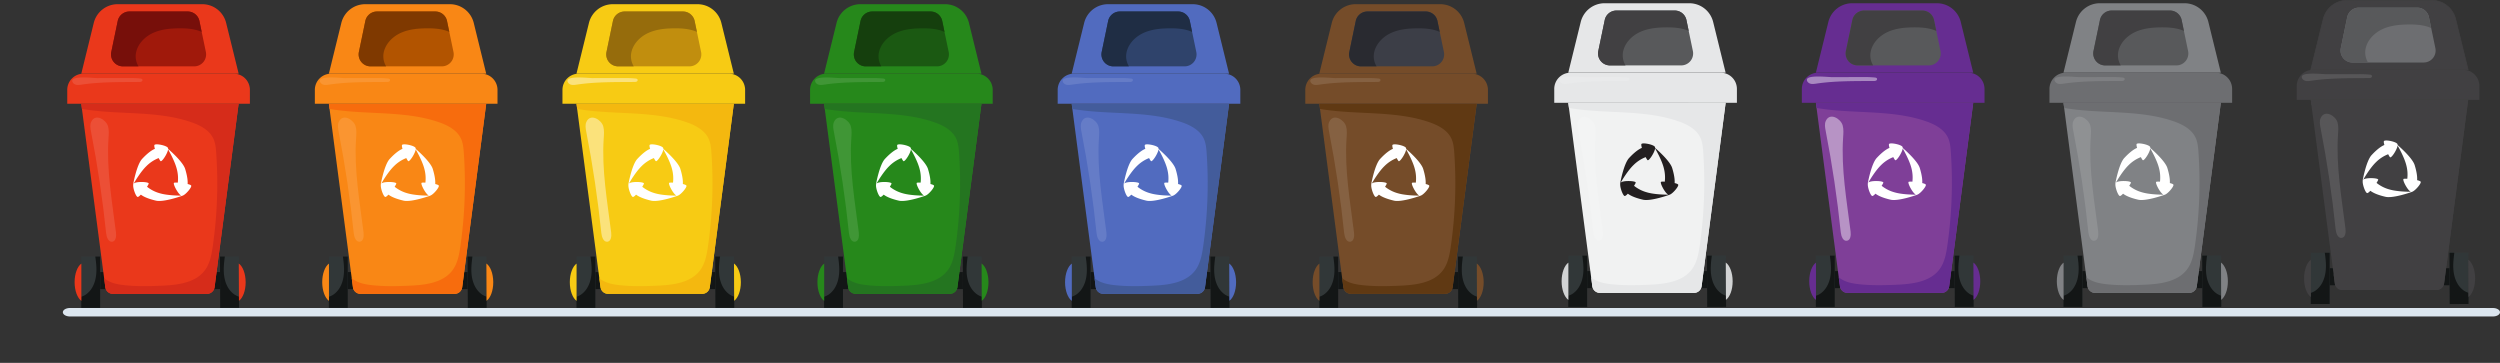 <svg id="Layer_2" data-name="Layer 2" xmlns="http://www.w3.org/2000/svg" viewBox="0 0 3696.98 536.6"><rect x="0" y="0" width="3696.98" height="536.6" fill="#333333" stroke="none"/><defs><style>.cls-1,.cls-21,.cls-8{fill:#fff;}.cls-2{fill:#dce6ef;}.cls-3{fill:#131616;}.cls-4{fill:#26881b;}.cls-5{fill:#1b5912;}.cls-6{fill:#313738;}.cls-7{fill:#247520;}.cls-8{opacity:0.12;}.cls-9{fill:#153f0d;}.cls-10{fill:#ea381b;}.cls-11{fill:#a0190b;}.cls-12{fill:#d62c1a;}.cls-13{fill:#770f0a;}.cls-14{fill:#f98715;}.cls-15{fill:#b25400;}.cls-16{fill:#f76c0d;}.cls-17{fill:#7f3900;}.cls-18{fill:#f7cb14;}.cls-19{fill:#c18e0e;}.cls-20{fill:#f4b80f;}.cls-21{opacity:0.44;}.cls-22{fill:#966c0c;}.cls-23{fill:#516bbf;}.cls-24{fill:#2f436b;}.cls-25{fill:#435c9b;}.cls-26{fill:#1f2d44;}.cls-27{fill:#754c29;}.cls-28{fill:#3c3e47;}.cls-29{fill:#603913;}.cls-30{fill:#292a30;}.cls-31{fill:#808285;}.cls-32{fill:#6d6e71;}.cls-33{fill:#58595b;}.cls-34,.cls-41{fill:#414042;}.cls-35{fill:#e6e7e8;}.cls-36{fill:#f1f2f2;}.cls-37{fill:#d1d3d4;}.cls-38{fill:#231f20;}.cls-39{fill:#662d91;}.cls-40{fill:#7f3f98;}.cls-41{stroke:#414042;stroke-miterlimit:10;}</style></defs><line class="cls-1" x1="2310.7" y1="536.6" y2="536.6"/><path class="cls-2" d="M3686.33,1931.42H103.57c-5.88,0-10.65-2.81-10.65-6.29h0c0-3.47,4.77-6.29,10.65-6.29H3686.33c5.88,0,10.65,2.82,10.65,6.29h0C3697,1928.61,3692.21,1931.42,3686.33,1931.42Z" transform="translate(0 -1463.4)"/><rect class="cls-3" x="1229.12" y="402.31" width="210.36" height="25.24"/><path class="cls-4" d="M1432.9,1497.3a36.38,36.38,0,0,0-35.33-27.7H1272.43a36.39,36.39,0,0,0-35.34,27.7l-18.44,75h232.7Z" transform="translate(0 -1463.4)"/><path class="cls-4" d="M1221.92,108.94H1444a24,24,0,0,1,24,24v20.47a0,0,0,0,1,0,0H1197.92a0,0,0,0,1,0,0V132.94A24,24,0,0,1,1221.92,108.94Z"/><path class="cls-4" d="M1335.75,1616.82h-117.1L1254.19,1888a11.42,11.42,0,0,0,11.33,9.94h139a11.41,11.41,0,0,0,11.32-9.94l35.55-271.22Z" transform="translate(0 -1463.4)"/><path class="cls-5" d="M1402.92,1540.26l-9.53-45.78a17.67,17.67,0,0,0-17.3-14.08h-86.23a17.68,17.68,0,0,0-17.31,14.08l-9.52,45.78a17.68,17.68,0,0,0,17.3,21.28h105.28A17.68,17.68,0,0,0,1402.92,1540.26Z" transform="translate(0 -1463.4)"/><rect class="cls-6" x="1218.65" y="379.4" width="27.94" height="75.93"/><path class="cls-3" d="M1246.58,1842.8h-7.2c1.07,7.64,2,15.32,1.61,23-.41,9-2.62,18-7.78,25.39a32,32,0,0,1-8.44,8.24,30.44,30.44,0,0,1-6.12,2.82v16.47h27.93Z" transform="translate(0 -1463.4)"/><path class="cls-4" d="M1218.8,1853.18c-5.86,4.19-10,15-10,27.58s4.18,23.4,10,27.59Z" transform="translate(0 -1463.4)"/><rect class="cls-6" x="1423.92" y="1842.74" width="27.94" height="75.93" transform="translate(2883.7 2291.93) rotate(179.76)"/><path class="cls-3" d="M1423.76,1842.8l7.2,0c-1,7.64-1.9,15.32-1.51,23,.44,9,2.7,18,7.89,25.35a31.77,31.77,0,0,0,8.47,8.2,30,30,0,0,0,6.14,2.8l.07,16.47-27.94.12Z" transform="translate(0 -1463.4)"/><path class="cls-4" d="M1451.58,1853.07c5.89,4.16,10.11,14.91,10.16,27.54s-4.08,23.41-9.93,27.62Z" transform="translate(0 -1463.4)"/><path class="cls-7" d="M1335.75,1616.82h-117.1l1,7.65c53.57,9.25,110.08,1.91,161.51,19.58,13.26,4.56,26.93,11.67,32.85,24.37,3,6.52,3.7,13.86,4.2,21a651.14,651.14,0,0,1-5.11,138.33c-1.79,12.37-4.15,25.2-11.59,35.25-13.81,18.63-40,21.82-63.19,22.85-18.52.82-37.12,1.27-55.56-.71-9.09-1-18.37-2.62-26.17-7.39a34.56,34.56,0,0,1-4.13-3l1.73,13.23a11.42,11.42,0,0,0,11.33,9.94h139a11.41,11.41,0,0,0,11.32-9.94l35.55-271.22Z" transform="translate(0 -1463.4)"/><path class="cls-8" d="M1233.34,1643.56c-2.11,4.55-1.17,9.86-.2,14.77q14.53,74.45,22.31,150c.6,5.81,3.43,13.49,9.18,12.51,5.33-.91,6-8.22,5.36-13.58-5.78-46.16-14.12-92.45-11.08-138.87.4-6.12,1-12.39-.7-18.29C1255.47,1640.53,1239.41,1630.44,1233.34,1643.56Z" transform="translate(0 -1463.4)"/><path class="cls-8" d="M1205.35,1583c.16,2.8,2.71,5,5.43,5.69s5.57.24,8.35-.17c28.13-4.16,56.72-3.7,85.17-3.92a7.24,7.24,0,0,0,3.43-.59,2.48,2.48,0,0,0,1.3-2.94c-.48-1.13-1.9-1.44-3.12-1.58a149.52,149.52,0,0,0-17.2-.65l-46.72.06C1236.51,1578.87,1204.9,1575.12,1205.35,1583Z" transform="translate(0 -1463.4)"/><path class="cls-9" d="M1393.39,1494.48a17.67,17.67,0,0,0-17.3-14.08h-86.23a17.68,17.68,0,0,0-17.31,14.08l-9.52,45.78a17.68,17.68,0,0,0,17.3,21.28h23a29,29,0,0,1-4-17.9c1.65-14,12.57-25.58,25.36-31.47s27.24-6.93,41.32-6.89c10.3,0,21.57,1.14,30.75,5.33Z" transform="translate(0 -1463.4)"/><path class="cls-1" d="M1381.21,1737.86c-.4-.85-2.47-1.66-5.27-2.34.31-4.5-.35-11.5-3.63-22.22-3.06-10-20.76-25.83-25.2-29.68a3.37,3.37,0,0,0-.21-1.38c-1.53-3.69-18.27-7-20-4.51-.54.77-.2,3,.62,5.77-4.1,1.67-10.28,5.68-18.89,14.91-8.19,8.78-13.34,38-13.34,38s.17-.32.49-.88c-1.75,4,3.48,18.88,6.32,19.12.94.08,2.68-1.33,4.69-3.42,3.5,2.71,10.06,6,22.35,8.9,11.71,2.7,39.57-7.44,39.57-7.44h-.06C1373.37,1751,1382.35,1740.28,1381.21,1737.86Zm-46.44,11.33a52.44,52.44,0,0,1-18.87-9.63c1.45-2.22,2.42-4,2.48-4.75.22-2.71-19.44-3.47-22.31.27l0,0c2.47-4.3,10.83-18.37,19.29-26.39a52.22,52.22,0,0,1,17.76-11.53c1.21,2.37,2.28,4.1,2.88,4.52,2,1.36,10.26-11.25,11.07-17.33,2.69,4.66,10.36,18.5,13,29.55a53.92,53.92,0,0,1,1.34,19.56c-2.71-.15-4.8-.09-5.47.22-2.34,1.11,5.85,16.94,10.69,19C1361,1752.68,1345.5,1752.36,1334.77,1749.19Z" transform="translate(0 -1463.4)"/><rect class="cls-3" x="130.64" y="402.31" width="210.36" height="25.24"/><path class="cls-10" d="M334.42,1497.3a36.38,36.38,0,0,0-35.33-27.7H174a36.39,36.39,0,0,0-35.34,27.7l-18.44,75h232.7Z" transform="translate(0 -1463.4)"/><path class="cls-10" d="M123.44,108.94H345.55a24,24,0,0,1,24,24v20.47a0,0,0,0,1,0,0H99.44a0,0,0,0,1,0,0V132.94A24,24,0,0,1,123.44,108.94Z"/><path class="cls-10" d="M237.28,1616.82H120.17L155.71,1888A11.42,11.42,0,0,0,167,1898H306a11.41,11.41,0,0,0,11.32-9.94l35.55-271.22Z" transform="translate(0 -1463.4)"/><path class="cls-11" d="M304.44,1540.26l-9.52-45.78a17.68,17.68,0,0,0-17.31-14.08H191.38a17.68,17.68,0,0,0-17.31,14.08l-9.52,45.78a17.68,17.68,0,0,0,17.31,21.28H287.13A17.68,17.68,0,0,0,304.44,1540.26Z" transform="translate(0 -1463.4)"/><rect class="cls-6" x="120.17" y="379.4" width="27.94" height="75.93"/><path class="cls-3" d="M148.1,1842.8h-7.19c1.06,7.64,2,15.32,1.6,23-.41,9-2.62,18-7.78,25.39a32.07,32.07,0,0,1-8.43,8.24,30.78,30.78,0,0,1-6.13,2.82v16.47H148.1Z" transform="translate(0 -1463.4)"/><path class="cls-10" d="M120.32,1853.18c-5.86,4.19-10,15-10,27.58s4.18,23.4,10,27.59Z" transform="translate(0 -1463.4)"/><rect class="cls-6" x="325.44" y="1842.74" width="27.94" height="75.93" transform="translate(686.75 2296.56) rotate(179.76)"/><path class="cls-3" d="M325.28,1842.8l7.2,0c-1,7.64-1.9,15.32-1.51,23,.44,9,2.7,18,7.89,25.35a31.92,31.92,0,0,0,8.47,8.2,30,30,0,0,0,6.14,2.8l.07,16.47-27.94.12Z" transform="translate(0 -1463.4)"/><path class="cls-10" d="M353.1,1853.07c5.89,4.16,10.11,14.91,10.16,27.54s-4.08,23.41-9.92,27.62Z" transform="translate(0 -1463.4)"/><path class="cls-12" d="M237.28,1616.82H120.17l1,7.65c53.58,9.25,110.08,1.91,161.51,19.58,13.26,4.56,26.93,11.67,32.85,24.37,3,6.52,3.7,13.86,4.2,21a651.14,651.14,0,0,1-5.11,138.33c-1.79,12.37-4.15,25.2-11.59,35.25-13.81,18.63-40,21.82-63.19,22.85-18.52.82-37.12,1.27-55.56-.71-9.09-1-18.37-2.62-26.17-7.39a34.56,34.56,0,0,1-4.13-3l1.73,13.23A11.42,11.42,0,0,0,167,1898H306a11.41,11.41,0,0,0,11.32-9.94l35.55-271.22Z" transform="translate(0 -1463.4)"/><path class="cls-8" d="M134.86,1643.56c-2.11,4.55-1.16,9.86-.2,14.77q14.53,74.45,22.31,150c.6,5.81,3.43,13.49,9.18,12.51,5.33-.91,6-8.22,5.36-13.58-5.78-46.16-14.12-92.45-11.08-138.87.41-6.12,1-12.39-.7-18.29C157,1640.53,140.93,1630.44,134.86,1643.56Z" transform="translate(0 -1463.4)"/><path class="cls-8" d="M106.87,1583c.17,2.8,2.72,5,5.43,5.69s5.57.24,8.35-.17c28.14-4.16,56.72-3.7,85.17-3.92a7.24,7.24,0,0,0,3.43-.59,2.48,2.48,0,0,0,1.3-2.94c-.48-1.13-1.9-1.44-3.12-1.58a149.52,149.52,0,0,0-17.2-.65l-46.72.06C138,1578.87,106.42,1575.12,106.87,1583Z" transform="translate(0 -1463.4)"/><path class="cls-13" d="M294.92,1494.48a17.68,17.68,0,0,0-17.31-14.08H191.38a17.68,17.68,0,0,0-17.31,14.08l-9.52,45.78a17.68,17.68,0,0,0,17.31,21.28h22.95a29.11,29.11,0,0,1-4-17.9c1.65-14,12.57-25.58,25.36-31.47s27.24-6.93,41.32-6.89c10.3,0,21.57,1.14,30.75,5.33Z" transform="translate(0 -1463.4)"/><path class="cls-1" d="M282.73,1737.86c-.4-.85-2.47-1.66-5.27-2.34.31-4.5-.35-11.5-3.63-22.22-3.06-10-20.76-25.83-25.2-29.68a3.37,3.37,0,0,0-.21-1.38c-1.53-3.69-18.26-7-20-4.51-.54.77-.2,3,.62,5.77-4.1,1.67-10.28,5.68-18.89,14.91-8.19,8.78-13.34,38-13.34,38s.17-.32.49-.88c-1.75,4,3.48,18.88,6.32,19.12.94.08,2.68-1.33,4.69-3.42,3.5,2.71,10.06,6,22.35,8.9,11.71,2.7,39.57-7.44,39.57-7.44h-.06C274.89,1751,283.87,1740.28,282.73,1737.86Zm-46.44,11.33a52.44,52.44,0,0,1-18.87-9.63c1.45-2.22,2.42-4,2.48-4.75.22-2.71-19.44-3.47-22.31.27v0c2.46-4.3,10.82-18.37,19.28-26.39a52.24,52.24,0,0,1,17.77-11.53c1.2,2.37,2.27,4.1,2.87,4.52,2,1.36,10.26-11.25,11.07-17.33,2.69,4.66,10.36,18.5,13,29.55a53.47,53.47,0,0,1,1.34,19.56c-2.71-.15-4.8-.09-5.47.22-2.34,1.11,5.86,16.94,10.69,19C262.53,1752.68,247,1752.36,236.29,1749.19Z" transform="translate(0 -1463.4)"/><rect class="cls-3" x="496.8" y="402.31" width="210.36" height="25.24"/><path class="cls-14" d="M700.58,1497.3a36.38,36.38,0,0,0-35.33-27.7H540.11a36.39,36.39,0,0,0-35.34,27.7l-18.44,75H719Z" transform="translate(0 -1463.4)"/><path class="cls-14" d="M489.6,108.94H711.71a24,24,0,0,1,24,24v20.47a0,0,0,0,1,0,0H465.6a0,0,0,0,1,0,0V132.94A24,24,0,0,1,489.6,108.94Z"/><path class="cls-14" d="M603.43,1616.82H486.33L521.87,1888A11.42,11.42,0,0,0,533.2,1898h139a11.41,11.41,0,0,0,11.32-9.94L719,1616.82Z" transform="translate(0 -1463.4)"/><path class="cls-15" d="M670.6,1540.26l-9.52-45.78a17.68,17.68,0,0,0-17.31-14.08H557.54a17.68,17.68,0,0,0-17.31,14.08l-9.52,45.78A17.68,17.68,0,0,0,548,1561.54H653.29A17.68,17.68,0,0,0,670.6,1540.26Z" transform="translate(0 -1463.4)"/><rect class="cls-6" x="486.33" y="379.4" width="27.94" height="75.93"/><path class="cls-3" d="M514.26,1842.8h-7.19c1.06,7.64,2,15.32,1.6,23-.41,9-2.62,18-7.78,25.39a32.07,32.07,0,0,1-8.43,8.24,30.78,30.78,0,0,1-6.13,2.82v16.47h27.93Z" transform="translate(0 -1463.4)"/><path class="cls-14" d="M486.48,1853.18c-5.86,4.19-10,15-10,27.58s4.18,23.4,10,27.59Z" transform="translate(0 -1463.4)"/><rect class="cls-6" x="691.6" y="1842.74" width="27.94" height="75.93" transform="translate(1419.06 2295.02) rotate(179.76)"/><path class="cls-3" d="M691.44,1842.8l7.2,0c-1,7.64-1.9,15.32-1.51,23,.44,9,2.7,18,7.89,25.35a31.77,31.77,0,0,0,8.47,8.2,30,30,0,0,0,6.14,2.8l.07,16.47-27.94.12Z" transform="translate(0 -1463.4)"/><path class="cls-14" d="M719.26,1853.07c5.89,4.16,10.11,14.91,10.16,27.54s-4.08,23.41-9.92,27.62Z" transform="translate(0 -1463.4)"/><path class="cls-16" d="M603.43,1616.82H486.33l1,7.65c53.58,9.25,110.08,1.91,161.51,19.58,13.26,4.56,26.93,11.67,32.85,24.37,3,6.52,3.7,13.86,4.2,21a651.14,651.14,0,0,1-5.11,138.33c-1.79,12.37-4.15,25.2-11.59,35.25-13.81,18.63-40,21.82-63.19,22.85-18.52.82-37.12,1.27-55.56-.71-9.09-1-18.37-2.62-26.17-7.39a34.56,34.56,0,0,1-4.13-3l1.73,13.23A11.42,11.42,0,0,0,533.2,1898h139a11.41,11.41,0,0,0,11.32-9.94L719,1616.82Z" transform="translate(0 -1463.4)"/><path class="cls-8" d="M501,1643.56c-2.11,4.55-1.16,9.86-.2,14.77q14.54,74.45,22.31,150c.6,5.81,3.43,13.49,9.18,12.51,5.33-.91,6-8.22,5.36-13.58-5.78-46.16-14.12-92.45-11.08-138.87.4-6.12,1-12.39-.7-18.29C523.15,1640.53,507.09,1630.44,501,1643.56Z" transform="translate(0 -1463.4)"/><path class="cls-8" d="M473,1583c.16,2.8,2.71,5,5.43,5.69s5.57.24,8.35-.17c28.14-4.16,56.72-3.7,85.17-3.92a7.24,7.24,0,0,0,3.43-.59,2.48,2.48,0,0,0,1.3-2.94c-.48-1.13-1.9-1.44-3.12-1.58a149.52,149.52,0,0,0-17.2-.65l-46.72.06C504.19,1578.87,472.58,1575.12,473,1583Z" transform="translate(0 -1463.4)"/><path class="cls-17" d="M661.08,1494.48a17.68,17.68,0,0,0-17.31-14.08H557.54a17.68,17.68,0,0,0-17.31,14.08l-9.52,45.78A17.68,17.68,0,0,0,548,1561.54h23a29.11,29.11,0,0,1-4-17.9c1.65-14,12.57-25.58,25.36-31.47s27.24-6.93,41.32-6.89c10.3,0,21.57,1.14,30.75,5.33Z" transform="translate(0 -1463.4)"/><path class="cls-1" d="M648.89,1737.86c-.4-.85-2.47-1.66-5.27-2.34.31-4.5-.35-11.5-3.63-22.22-3.06-10-20.76-25.83-25.2-29.68a3.37,3.37,0,0,0-.21-1.38c-1.53-3.69-18.27-7-20-4.51-.54.77-.2,3,.62,5.77-4.1,1.67-10.28,5.68-18.89,14.91-8.19,8.78-13.34,38-13.34,38s.17-.32.49-.88c-1.75,4,3.48,18.88,6.32,19.12.94.08,2.68-1.33,4.69-3.42,3.5,2.71,10.06,6,22.35,8.9,11.71,2.7,39.57-7.44,39.57-7.44h-.06C641.05,1751,650,1740.28,648.89,1737.86Zm-46.44,11.33a52.44,52.44,0,0,1-18.87-9.63c1.45-2.22,2.42-4,2.48-4.75.22-2.71-19.44-3.47-22.31.27v0c2.46-4.3,10.82-18.37,19.28-26.39a52.24,52.24,0,0,1,17.77-11.53c1.2,2.37,2.27,4.1,2.87,4.52,2,1.36,10.26-11.25,11.07-17.33,2.69,4.66,10.36,18.5,13,29.55a53.47,53.47,0,0,1,1.34,19.56c-2.71-.15-4.8-.09-5.47.22-2.34,1.11,5.85,16.94,10.69,19C628.69,1752.68,613.18,1752.36,602.45,1749.19Z" transform="translate(0 -1463.4)"/><rect class="cls-3" x="862.96" y="402.31" width="210.36" height="25.24"/><path class="cls-18" d="M1066.74,1497.3a36.38,36.38,0,0,0-35.33-27.7H906.27a36.39,36.39,0,0,0-35.34,27.7l-18.44,75h232.7Z" transform="translate(0 -1463.4)"/><path class="cls-18" d="M855.76,108.94h222.11a24,24,0,0,1,24,24v20.47a0,0,0,0,1,0,0H831.76a0,0,0,0,1,0,0V132.94A24,24,0,0,1,855.76,108.94Z"/><path class="cls-18" d="M969.59,1616.82H852.49L888,1888a11.42,11.42,0,0,0,11.33,9.94h139a11.41,11.41,0,0,0,11.32-9.94l35.55-271.22Z" transform="translate(0 -1463.4)"/><path class="cls-19" d="M1036.76,1540.26l-9.52-45.78a17.68,17.68,0,0,0-17.31-14.08H923.7a17.68,17.68,0,0,0-17.31,14.08l-9.52,45.78a17.68,17.68,0,0,0,17.31,21.28h105.27A17.68,17.68,0,0,0,1036.76,1540.26Z" transform="translate(0 -1463.4)"/><rect class="cls-6" x="852.49" y="379.4" width="27.94" height="75.93"/><path class="cls-3" d="M880.42,1842.8h-7.19c1.06,7.64,2,15.32,1.6,23-.41,9-2.62,18-7.78,25.39a32.07,32.07,0,0,1-8.43,8.24,30.78,30.78,0,0,1-6.13,2.82v16.47h27.93Z" transform="translate(0 -1463.4)"/><path class="cls-18" d="M852.64,1853.18c-5.86,4.19-10,15-10,27.58s4.18,23.4,10,27.59Z" transform="translate(0 -1463.4)"/><rect class="cls-6" x="1057.76" y="1842.74" width="27.94" height="75.93" transform="translate(2151.38 2293.47) rotate(179.76)"/><path class="cls-3" d="M1057.6,1842.8l7.2,0c-1,7.64-1.9,15.32-1.51,23,.44,9,2.7,18,7.89,25.35a31.77,31.77,0,0,0,8.47,8.2,30,30,0,0,0,6.14,2.8l.07,16.47-27.94.12Z" transform="translate(0 -1463.4)"/><path class="cls-18" d="M1085.42,1853.07c5.89,4.16,10.11,14.91,10.16,27.54s-4.08,23.41-9.92,27.62Z" transform="translate(0 -1463.4)"/><path class="cls-20" d="M969.59,1616.82H852.49l1,7.65c53.58,9.25,110.08,1.91,161.51,19.58,13.26,4.56,26.93,11.67,32.85,24.37,3,6.52,3.7,13.86,4.2,21a651.14,651.14,0,0,1-5.11,138.33c-1.79,12.37-4.15,25.2-11.59,35.25-13.81,18.63-40,21.82-63.19,22.85-18.52.82-37.12,1.27-55.56-.71-9.09-1-18.37-2.62-26.17-7.39a34.56,34.56,0,0,1-4.13-3L888,1888a11.42,11.42,0,0,0,11.33,9.94h139a11.41,11.41,0,0,0,11.32-9.94l35.55-271.22Z" transform="translate(0 -1463.4)"/><path class="cls-21" d="M867.18,1643.56c-2.11,4.55-1.16,9.86-.2,14.77q14.53,74.45,22.31,150c.6,5.81,3.43,13.49,9.18,12.51,5.33-.91,6-8.22,5.36-13.58-5.78-46.16-14.12-92.45-11.08-138.87.4-6.12,1-12.39-.7-18.29C889.31,1640.53,873.25,1630.44,867.18,1643.56Z" transform="translate(0 -1463.4)"/><path class="cls-21" d="M839.19,1583c.16,2.8,2.71,5,5.43,5.69s5.57.24,8.35-.17c28.14-4.16,56.72-3.7,85.17-3.92a7.24,7.24,0,0,0,3.43-.59,2.48,2.48,0,0,0,1.3-2.94c-.48-1.13-1.9-1.44-3.12-1.58a149.52,149.52,0,0,0-17.2-.65l-46.72.06C870.35,1578.87,838.74,1575.12,839.19,1583Z" transform="translate(0 -1463.4)"/><path class="cls-22" d="M1027.24,1494.48a17.68,17.68,0,0,0-17.31-14.08H923.7a17.68,17.68,0,0,0-17.31,14.08l-9.52,45.78a17.68,17.68,0,0,0,17.31,21.28h23a29,29,0,0,1-4-17.9c1.65-14,12.57-25.58,25.36-31.47s27.24-6.93,41.32-6.89c10.3,0,21.57,1.14,30.75,5.33Z" transform="translate(0 -1463.4)"/><path class="cls-1" d="M1015.05,1737.86c-.4-.85-2.47-1.66-5.27-2.34.31-4.5-.35-11.5-3.63-22.22-3.06-10-20.76-25.83-25.2-29.68a3.37,3.37,0,0,0-.21-1.38c-1.53-3.69-18.27-7-20-4.51-.54.77-.2,3,.62,5.77-4.1,1.67-10.28,5.68-18.89,14.91-8.19,8.78-13.34,38-13.34,38s.17-.32.49-.88c-1.75,4,3.48,18.88,6.32,19.12.94.08,2.68-1.33,4.69-3.42,3.5,2.71,10.06,6,22.35,8.9,11.71,2.7,39.57-7.44,39.57-7.44h-.06C1007.21,1751,1016.19,1740.28,1015.05,1737.86Zm-46.44,11.33a52.44,52.44,0,0,1-18.87-9.63c1.45-2.22,2.42-4,2.48-4.75.22-2.71-19.44-3.47-22.31.27l0,0c2.47-4.3,10.83-18.37,19.29-26.39a52.22,52.22,0,0,1,17.76-11.53c1.21,2.37,2.28,4.1,2.88,4.52,2,1.36,10.26-11.25,11.07-17.33,2.69,4.66,10.36,18.5,13,29.55a53.47,53.47,0,0,1,1.34,19.56c-2.71-.15-4.8-.09-5.47.22-2.34,1.11,5.85,16.94,10.69,19C994.84,1752.68,979.34,1752.36,968.61,1749.19Z" transform="translate(0 -1463.4)"/><rect class="cls-3" x="1595.28" y="402.31" width="210.36" height="25.24"/><path class="cls-23" d="M1799.06,1497.3a36.38,36.38,0,0,0-35.33-27.7H1638.58a36.39,36.39,0,0,0-35.33,27.7l-18.45,75h232.71Z" transform="translate(0 -1463.4)"/><path class="cls-23" d="M1588.08,108.94h222.11a24,24,0,0,1,24,24v20.47a0,0,0,0,1,0,0H1564.08a0,0,0,0,1,0,0V132.94A24,24,0,0,1,1588.08,108.94Z"/><path class="cls-23" d="M1701.91,1616.82H1584.8L1620.35,1888a11.42,11.42,0,0,0,11.33,9.94h139A11.42,11.42,0,0,0,1782,1888l35.55-271.22Z" transform="translate(0 -1463.4)"/><path class="cls-24" d="M1769.08,1540.26l-9.53-45.78a17.67,17.67,0,0,0-17.3-14.08H1656a17.68,17.68,0,0,0-17.31,14.08l-9.52,45.78a17.68,17.68,0,0,0,17.3,21.28h105.28A17.68,17.68,0,0,0,1769.08,1540.26Z" transform="translate(0 -1463.4)"/><rect class="cls-6" x="1584.8" y="379.4" width="27.94" height="75.93"/><path class="cls-3" d="M1612.74,1842.8h-7.2c1.07,7.64,2,15.32,1.61,23-.41,9-2.62,18-7.78,25.39a32.11,32.11,0,0,1-8.44,8.24,30.27,30.27,0,0,1-6.13,2.82v16.47h27.94Z" transform="translate(0 -1463.4)"/><path class="cls-23" d="M1585,1853.18c-5.86,4.19-10,15-10,27.58s4.18,23.4,10,27.59Z" transform="translate(0 -1463.4)"/><rect class="cls-6" x="1790.08" y="1842.74" width="27.94" height="75.93" transform="translate(3616.01 2290.38) rotate(179.76)"/><path class="cls-3" d="M1789.92,1842.8l7.2,0c-1,7.64-1.9,15.32-1.51,23,.44,9,2.7,18,7.89,25.35a31.77,31.77,0,0,0,8.47,8.2,30,30,0,0,0,6.14,2.8l.07,16.47-27.94.12Z" transform="translate(0 -1463.4)"/><path class="cls-23" d="M1817.74,1853.07c5.89,4.16,10.11,14.91,10.16,27.54s-4.08,23.41-9.93,27.62Z" transform="translate(0 -1463.4)"/><path class="cls-25" d="M1701.91,1616.82H1584.8l1,7.65c53.57,9.25,110.08,1.91,161.51,19.58,13.26,4.56,26.93,11.67,32.85,24.37,3,6.52,3.7,13.86,4.2,21a651.14,651.14,0,0,1-5.11,138.33c-1.79,12.37-4.15,25.2-11.59,35.25-13.81,18.63-40,21.82-63.19,22.85-18.52.82-37.12,1.27-55.56-.71-9.09-1-18.37-2.62-26.17-7.39a33.77,33.77,0,0,1-4.13-3l1.73,13.23a11.42,11.42,0,0,0,11.33,9.94h139A11.42,11.42,0,0,0,1782,1888l35.55-271.22Z" transform="translate(0 -1463.4)"/><path class="cls-8" d="M1599.5,1643.56c-2.11,4.55-1.17,9.86-.2,14.77q14.54,74.45,22.31,150c.6,5.81,3.43,13.49,9.18,12.51,5.33-.91,6-8.22,5.36-13.58-5.78-46.16-14.12-92.45-11.08-138.87.4-6.12,1-12.39-.7-18.29C1621.63,1640.53,1605.57,1630.44,1599.5,1643.56Z" transform="translate(0 -1463.4)"/><path class="cls-8" d="M1571.51,1583c.16,2.8,2.71,5,5.43,5.69s5.57.24,8.34-.17c28.14-4.16,56.73-3.7,85.18-3.92a7.24,7.24,0,0,0,3.43-.59,2.48,2.48,0,0,0,1.3-2.94c-.48-1.13-1.9-1.44-3.12-1.58a149.52,149.52,0,0,0-17.2-.65l-46.72.06C1602.67,1578.87,1571.05,1575.12,1571.51,1583Z" transform="translate(0 -1463.4)"/><path class="cls-26" d="M1759.55,1494.48a17.67,17.67,0,0,0-17.3-14.08H1656a17.68,17.68,0,0,0-17.31,14.08l-9.52,45.78a17.68,17.68,0,0,0,17.3,21.28h23a29,29,0,0,1-4-17.9c1.65-14,12.57-25.58,25.36-31.47s27.24-6.93,41.32-6.89c10.3,0,21.57,1.14,30.75,5.33Z" transform="translate(0 -1463.4)"/><path class="cls-1" d="M1747.37,1737.86c-.4-.85-2.47-1.66-5.27-2.34.31-4.5-.35-11.5-3.63-22.22-3.06-10-20.76-25.83-25.2-29.68a3.37,3.37,0,0,0-.21-1.38c-1.53-3.69-18.27-7-20-4.51-.54.77-.2,3,.62,5.77-4.1,1.67-10.28,5.68-18.89,14.91-8.19,8.78-13.34,38-13.34,38s.17-.32.49-.88c-1.75,4,3.48,18.88,6.32,19.12.94.08,2.68-1.33,4.69-3.42,3.5,2.71,10.06,6,22.35,8.9,11.71,2.7,39.56-7.44,39.56-7.44h-.05C1739.53,1751,1748.51,1740.28,1747.37,1737.86Zm-46.44,11.33a52.44,52.44,0,0,1-18.87-9.63c1.45-2.22,2.42-4,2.48-4.75.22-2.71-19.44-3.47-22.31.27l0,0c2.47-4.3,10.83-18.37,19.29-26.39a52.22,52.22,0,0,1,17.76-11.53c1.21,2.37,2.28,4.1,2.88,4.52,2,1.36,10.25-11.25,11.06-17.33,2.7,4.66,10.37,18.5,13,29.55a53.92,53.92,0,0,1,1.34,19.56c-2.71-.15-4.8-.09-5.47.22-2.34,1.11,5.85,16.94,10.69,19C1727.16,1752.68,1711.66,1752.36,1700.93,1749.19Z" transform="translate(0 -1463.4)"/><rect class="cls-3" x="1961.44" y="402.31" width="210.36" height="25.24"/><path class="cls-27" d="M2165.22,1497.3a36.38,36.38,0,0,0-35.33-27.7H2004.74a36.39,36.39,0,0,0-35.33,27.7l-18.45,75h232.71Z" transform="translate(0 -1463.4)"/><path class="cls-27" d="M1954.24,108.94h222.11a24,24,0,0,1,24,24v20.47a0,0,0,0,1,0,0H1930.24a0,0,0,0,1,0,0V132.94A24,24,0,0,1,1954.24,108.94Z"/><path class="cls-27" d="M2068.07,1616.82H1951L1986.51,1888a11.42,11.42,0,0,0,11.33,9.94h139a11.42,11.42,0,0,0,11.33-9.94l35.55-271.22Z" transform="translate(0 -1463.4)"/><path class="cls-28" d="M2135.24,1540.26l-9.53-45.78a17.67,17.67,0,0,0-17.3-14.08h-86.23a17.68,17.68,0,0,0-17.31,14.08l-9.52,45.78a17.68,17.68,0,0,0,17.3,21.28h105.28A17.68,17.68,0,0,0,2135.24,1540.26Z" transform="translate(0 -1463.4)"/><rect class="cls-6" x="1950.96" y="379.4" width="27.94" height="75.93"/><path class="cls-3" d="M1978.9,1842.8h-7.2c1.07,7.64,2,15.32,1.61,23-.41,9-2.62,18-7.79,25.39a32.07,32.07,0,0,1-8.43,8.24,30.27,30.27,0,0,1-6.13,2.82v16.47h27.94Z" transform="translate(0 -1463.4)"/><path class="cls-27" d="M1951.12,1853.18c-5.86,4.19-10,15-10,27.58s4.18,23.4,10,27.59Z" transform="translate(0 -1463.4)"/><rect class="cls-6" x="2156.24" y="1842.74" width="27.94" height="75.93" transform="translate(4348.33 2288.84) rotate(179.76)"/><path class="cls-3" d="M2156.08,1842.8l7.2,0c-1,7.64-1.9,15.32-1.51,23,.44,9,2.7,18,7.89,25.35a31.77,31.77,0,0,0,8.47,8.2,30,30,0,0,0,6.14,2.8l.07,16.47-27.94.12Z" transform="translate(0 -1463.4)"/><path class="cls-27" d="M2183.9,1853.07c5.89,4.16,10.11,14.91,10.16,27.54s-4.08,23.41-9.93,27.62Z" transform="translate(0 -1463.4)"/><path class="cls-29" d="M2068.07,1616.82H1951l1,7.65c53.57,9.25,110.08,1.91,161.51,19.58,13.26,4.56,26.93,11.67,32.85,24.37,3,6.52,3.7,13.86,4.2,21a650.49,650.49,0,0,1-5.12,138.33c-1.78,12.37-4.14,25.2-11.58,35.25-13.81,18.63-40,21.82-63.19,22.85-18.52.82-37.12,1.27-55.56-.71-9.09-1-18.37-2.62-26.17-7.39a33.77,33.77,0,0,1-4.13-3l1.73,13.23a11.42,11.42,0,0,0,11.33,9.94h139a11.42,11.42,0,0,0,11.33-9.94l35.55-271.22Z" transform="translate(0 -1463.4)"/><path class="cls-8" d="M1965.66,1643.56c-2.11,4.55-1.17,9.86-.21,14.77q14.55,74.45,22.32,150c.6,5.81,3.43,13.49,9.18,12.51,5.33-.91,6-8.22,5.36-13.58-5.78-46.16-14.12-92.45-11.08-138.87.4-6.12,1-12.39-.7-18.29C1987.79,1640.53,1971.73,1630.44,1965.66,1643.56Z" transform="translate(0 -1463.4)"/><path class="cls-8" d="M1937.67,1583c.16,2.8,2.71,5,5.43,5.69s5.57.24,8.34-.17c28.14-4.16,56.73-3.7,85.18-3.92a7.24,7.24,0,0,0,3.43-.59,2.48,2.48,0,0,0,1.3-2.94c-.48-1.13-1.9-1.44-3.12-1.58a149.52,149.52,0,0,0-17.2-.65l-46.72.06C1968.83,1578.87,1937.21,1575.12,1937.67,1583Z" transform="translate(0 -1463.4)"/><path class="cls-30" d="M2125.71,1494.48a17.67,17.67,0,0,0-17.3-14.08h-86.23a17.68,17.68,0,0,0-17.31,14.08l-9.52,45.78a17.68,17.68,0,0,0,17.3,21.28h23a29,29,0,0,1-4-17.9c1.65-14,12.57-25.58,25.36-31.47s27.24-6.93,41.32-6.89c10.3,0,21.57,1.14,30.75,5.33Z" transform="translate(0 -1463.4)"/><path class="cls-1" d="M2113.53,1737.86c-.4-.85-2.47-1.66-5.27-2.34.31-4.5-.36-11.5-3.63-22.22-3.06-10-20.76-25.83-25.21-29.68a3.22,3.22,0,0,0-.2-1.38c-1.53-3.69-18.27-7-20-4.51-.54.77-.2,3,.62,5.77-4.1,1.67-10.28,5.68-18.89,14.91-8.19,8.78-13.34,38-13.34,38s.17-.32.49-.88c-1.75,4,3.48,18.88,6.32,19.12.94.08,2.68-1.33,4.69-3.42,3.5,2.71,10.06,6,22.35,8.9,11.7,2.7,39.56-7.44,39.56-7.44h0C2105.69,1751,2114.67,1740.28,2113.53,1737.86Zm-46.44,11.33a52.44,52.44,0,0,1-18.87-9.63c1.45-2.22,2.42-4,2.48-4.75.22-2.71-19.44-3.47-22.31.27l0,0c2.47-4.3,10.83-18.37,19.29-26.39a52.22,52.22,0,0,1,17.76-11.53c1.21,2.37,2.28,4.1,2.88,4.52,2,1.36,10.25-11.25,11.06-17.33,2.7,4.66,10.37,18.5,13,29.55a53.92,53.92,0,0,1,1.34,19.56c-2.71-.15-4.8-.09-5.47.22-2.34,1.11,5.85,16.94,10.69,19C2093.32,1752.68,2077.82,1752.36,2067.09,1749.19Z" transform="translate(0 -1463.4)"/><rect class="cls-3" x="3061.94" y="400.89" width="210.36" height="25.24"/><path class="cls-31" d="M3265.72,1495.88a36.39,36.39,0,0,0-35.33-27.69H3105.24a36.38,36.38,0,0,0-35.33,27.69l-18.45,75h232.71Z" transform="translate(0 -1463.4)"/><path class="cls-32" d="M3054.74,107.52h222.11a24,24,0,0,1,24,24V152a0,0,0,0,1,0,0H3030.73a0,0,0,0,1,0,0V131.53A24,24,0,0,1,3054.74,107.52Z"/><path class="cls-31" d="M3168.57,1615.4H3051.46L3087,1886.63a11.42,11.42,0,0,0,11.33,9.94h138.95a11.42,11.42,0,0,0,11.33-9.94l35.55-271.23Z" transform="translate(0 -1463.4)"/><path class="cls-33" d="M3235.73,1538.85l-9.52-45.79a17.66,17.66,0,0,0-17.3-14.07h-86.24a17.66,17.66,0,0,0-17.3,14.07l-9.52,45.79a17.67,17.67,0,0,0,17.3,21.28h105.28A17.67,17.67,0,0,0,3235.73,1538.85Z" transform="translate(0 -1463.4)"/><rect class="cls-6" x="3051.46" y="377.98" width="27.94" height="75.93"/><path class="cls-3" d="M3079.4,1841.39h-7.2c1.07,7.63,2,15.31,1.61,23-.41,9-2.62,18-7.79,25.39a31.88,31.88,0,0,1-8.43,8.23,30.31,30.31,0,0,1-6.13,2.83v16.47h27.94Z" transform="translate(0 -1463.4)"/><path class="cls-31" d="M3051.62,1851.77c-5.87,4.19-10,15-10,27.58s4.17,23.4,10,27.58Z" transform="translate(0 -1463.4)"/><rect class="cls-6" x="3256.74" y="1841.33" width="27.94" height="75.93" transform="translate(6549.31 2281.37) rotate(179.76)"/><path class="cls-3" d="M3256.58,1841.39l7.19,0c-1,7.64-1.89,15.32-1.51,23,.45,9,2.7,18,7.9,25.36a31.88,31.88,0,0,0,8.46,8.2,30.22,30.22,0,0,0,6.14,2.8l.07,16.47-27.93.12Z" transform="translate(0 -1463.4)"/><path class="cls-31" d="M3284.4,1851.65c5.88,4.16,10.11,14.91,10.16,27.54s-4.08,23.42-9.93,27.63Z" transform="translate(0 -1463.4)"/><path class="cls-32" d="M3168.57,1615.4H3051.46l1,7.65c53.58,9.26,110.08,1.92,161.51,19.59,13.26,4.56,26.93,11.66,32.86,24.37,3,6.52,3.7,13.85,4.2,21a651.26,651.26,0,0,1-5.12,138.34c-1.79,12.37-4.14,25.2-11.58,35.25-13.82,18.63-40,21.82-63.19,22.85-18.52.82-37.13,1.27-55.56-.71-9.09-1-18.37-2.63-26.18-7.39a34.56,34.56,0,0,1-4.13-3l1.74,13.23a11.42,11.42,0,0,0,11.33,9.94h138.95a11.42,11.42,0,0,0,11.33-9.94l35.55-271.23Z" transform="translate(0 -1463.4)"/><path class="cls-8" d="M3066.16,1642.15c-2.11,4.55-1.17,9.85-.21,14.77q14.53,74.44,22.32,150c.59,5.81,3.42,13.49,9.18,12.51,5.33-.91,6-8.22,5.36-13.58-5.79-46.16-14.12-92.45-11.08-138.87.4-6.12,1-12.4-.7-18.3C3088.29,1639.12,3072.23,1629,3066.16,1642.15Z" transform="translate(0 -1463.4)"/><path class="cls-8" d="M3038.17,1581.55c.16,2.8,2.71,5,5.43,5.68s5.57.25,8.34-.16c28.14-4.17,56.73-3.71,85.17-3.92a7.15,7.15,0,0,0,3.44-.6,2.47,2.47,0,0,0,1.3-2.93c-.48-1.13-1.91-1.45-3.12-1.59a149.6,149.6,0,0,0-17.2-.64l-46.72.06C3069.33,1577.46,3037.71,1573.71,3038.17,1581.55Z" transform="translate(0 -1463.4)"/><path class="cls-34" d="M3226.21,1493.06a17.66,17.66,0,0,0-17.3-14.07h-86.24a17.66,17.66,0,0,0-17.3,14.07l-9.52,45.79a17.67,17.67,0,0,0,17.3,21.28h23a29.06,29.06,0,0,1-4-17.91c1.65-14,12.57-25.57,25.35-31.46s27.25-6.93,41.32-6.89c10.31,0,21.57,1.14,30.76,5.32Z" transform="translate(0 -1463.4)"/><path class="cls-1" d="M3214,1736.45c-.4-.85-2.47-1.66-5.27-2.34.31-4.51-.36-11.51-3.63-22.23-3.06-10-20.76-25.82-25.21-29.67a3.38,3.38,0,0,0-.2-1.38c-1.53-3.69-18.27-6.95-20-4.52-.54.78-.2,3,.62,5.77-4.1,1.68-10.28,5.69-18.89,14.92-8.19,8.78-13.34,38-13.34,38s.17-.32.49-.88c-1.76,4,3.47,18.87,6.31,19.12,1,.08,2.69-1.33,4.69-3.43,3.5,2.71,10.06,6.06,22.36,8.9,11.7,2.71,39.56-7.43,39.56-7.43h0C3206.19,1749.55,3215.16,1738.87,3214,1736.45Zm-46.45,11.32a52.32,52.32,0,0,1-18.86-9.62c1.45-2.23,2.42-4,2.48-4.75.22-2.71-19.45-3.47-22.32.27v0c2.46-4.3,10.83-18.37,19.29-26.4a52.22,52.22,0,0,1,17.76-11.52c1.21,2.36,2.27,4.1,2.88,4.52,2,1.35,10.25-11.25,11.06-17.33,2.7,4.66,10.36,18.5,13,29.55a53.92,53.92,0,0,1,1.34,19.56c-2.71-.15-4.8-.1-5.47.22-2.34,1.11,5.85,16.93,10.68,19C3193.82,1751.27,3178.31,1751,3167.58,1747.77Z" transform="translate(0 -1463.4)"/><rect class="cls-3" x="2329.62" y="400.89" width="210.36" height="25.24"/><path class="cls-35" d="M2533.4,1495.88a36.38,36.38,0,0,0-35.33-27.69H2372.92a36.38,36.38,0,0,0-35.33,27.69l-18.45,75h232.71Z" transform="translate(0 -1463.4)"/><path class="cls-35" d="M2322.42,107.52h222.11a24,24,0,0,1,24,24V152a0,0,0,0,1,0,0H2298.41a0,0,0,0,1,0,0V131.53A24,24,0,0,1,2322.42,107.52Z"/><path class="cls-36" d="M2436.25,1615.4H2319.14l35.55,271.23a11.42,11.42,0,0,0,11.33,9.94H2505a11.42,11.42,0,0,0,11.33-9.94l35.55-271.23Z" transform="translate(0 -1463.4)"/><path class="cls-33" d="M2503.42,1538.85l-9.53-45.79a17.66,17.66,0,0,0-17.3-14.07h-86.24a17.67,17.67,0,0,0-17.3,14.07l-9.52,45.79a17.68,17.68,0,0,0,17.3,21.28h105.28A17.68,17.68,0,0,0,2503.42,1538.85Z" transform="translate(0 -1463.4)"/><rect class="cls-6" x="2319.14" y="377.98" width="27.94" height="75.93"/><path class="cls-3" d="M2347.08,1841.39h-7.2c1.07,7.63,2,15.31,1.61,23-.41,9-2.62,18-7.79,25.39a31.88,31.88,0,0,1-8.43,8.23,30.31,30.31,0,0,1-6.13,2.83v16.47h27.94Z" transform="translate(0 -1463.4)"/><path class="cls-37" d="M2319.3,1851.77c-5.87,4.19-10,15-10,27.58s4.17,23.4,10,27.58Z" transform="translate(0 -1463.4)"/><rect class="cls-6" x="2524.42" y="1841.33" width="27.94" height="75.93" transform="translate(5084.68 2284.46) rotate(179.76)"/><path class="cls-3" d="M2524.26,1841.39l7.19,0c-1,7.64-1.89,15.32-1.51,23,.45,9,2.7,18,7.9,25.36a31.88,31.88,0,0,0,8.46,8.2,30,30,0,0,0,6.15,2.8l.06,16.47-27.93.12Z" transform="translate(0 -1463.4)"/><path class="cls-37" d="M2552.08,1851.65c5.88,4.16,10.11,14.91,10.16,27.54s-4.08,23.42-9.93,27.63Z" transform="translate(0 -1463.4)"/><path class="cls-35" d="M2436.25,1615.4H2319.14l1,7.65c53.57,9.26,110.07,1.92,161.5,19.59,13.26,4.56,26.93,11.66,32.86,24.37,3,6.52,3.7,13.85,4.2,21a651.26,651.26,0,0,1-5.12,138.34c-1.79,12.37-4.14,25.2-11.58,35.25-13.81,18.63-40,21.82-63.19,22.85-18.52.82-37.13,1.27-55.56-.71-9.09-1-18.37-2.63-26.18-7.39a34.45,34.45,0,0,1-4.12-3l1.73,13.23a11.42,11.42,0,0,0,11.33,9.94H2505a11.42,11.42,0,0,0,11.33-9.94l35.55-271.23Z" transform="translate(0 -1463.4)"/><path class="cls-8" d="M2333.84,1642.15c-2.11,4.55-1.17,9.85-.21,14.77q14.53,74.44,22.32,150c.59,5.81,3.42,13.49,9.18,12.51,5.33-.91,6-8.22,5.36-13.58-5.79-46.16-14.12-92.45-11.08-138.87.4-6.12,1-12.4-.7-18.3C2356,1639.12,2339.91,1629,2333.84,1642.15Z" transform="translate(0 -1463.4)"/><path class="cls-8" d="M2305.85,1581.55c.16,2.8,2.71,5,5.43,5.68s5.57.25,8.34-.16c28.14-4.17,56.73-3.71,85.17-3.92a7.15,7.15,0,0,0,3.44-.6,2.47,2.47,0,0,0,1.3-2.93c-.48-1.13-1.9-1.45-3.12-1.59a149.6,149.6,0,0,0-17.2-.64l-46.72.06C2337,1577.46,2305.39,1573.71,2305.85,1581.55Z" transform="translate(0 -1463.4)"/><path class="cls-34" d="M2493.89,1493.06a17.66,17.66,0,0,0-17.3-14.07h-86.24a17.67,17.67,0,0,0-17.3,14.07l-9.52,45.79a17.68,17.68,0,0,0,17.3,21.28h23a29.06,29.06,0,0,1-4-17.91c1.65-14,12.57-25.57,25.35-31.46s27.25-6.93,41.32-6.89c10.31,0,21.57,1.14,30.76,5.32Z" transform="translate(0 -1463.4)"/><path class="cls-38" d="M2481.71,1736.45c-.4-.85-2.47-1.66-5.27-2.34.31-4.51-.36-11.51-3.63-22.23-3.06-10-20.76-25.82-25.21-29.67a3.38,3.38,0,0,0-.2-1.38c-1.53-3.69-18.27-6.95-20-4.52-.54.78-.2,3,.62,5.77-4.1,1.68-10.28,5.69-18.89,14.92-8.19,8.78-13.34,38-13.34,38s.17-.32.49-.88c-1.76,4,3.48,18.87,6.31,19.12.95.08,2.69-1.33,4.69-3.43,3.5,2.71,10.07,6.06,22.36,8.9,11.7,2.71,39.56-7.43,39.56-7.43h0C2473.87,1749.55,2482.85,1738.87,2481.71,1736.45Zm-46.45,11.32a52.32,52.32,0,0,1-18.86-9.62c1.45-2.23,2.42-4,2.48-4.75.22-2.71-19.45-3.47-22.32.27v0c2.46-4.3,10.83-18.37,19.29-26.4a52.32,52.32,0,0,1,17.76-11.52c1.21,2.36,2.28,4.1,2.88,4.52,2,1.35,10.25-11.25,11.06-17.33,2.7,4.66,10.37,18.5,13,29.55a53.92,53.92,0,0,1,1.34,19.56c-2.71-.15-4.8-.1-5.47.22-2.34,1.11,5.85,16.93,10.68,19C2461.5,1751.27,2446,1751,2435.26,1747.77Z" transform="translate(0 -1463.4)"/><rect class="cls-3" x="2695.78" y="400.89" width="210.36" height="25.24"/><path class="cls-39" d="M2899.56,1495.88a36.39,36.39,0,0,0-35.33-27.69H2739.08a36.38,36.38,0,0,0-35.33,27.69l-18.45,75H2918Z" transform="translate(0 -1463.4)"/><path class="cls-39" d="M2688.58,107.52h222.11a24,24,0,0,1,24,24V152a0,0,0,0,1,0,0H2664.57a0,0,0,0,1,0,0V131.53A24,24,0,0,1,2688.58,107.52Z"/><path class="cls-40" d="M2802.41,1615.4H2685.3l35.55,271.23a11.42,11.42,0,0,0,11.33,9.94h139a11.42,11.42,0,0,0,11.33-9.94L2918,1615.4Z" transform="translate(0 -1463.4)"/><path class="cls-33" d="M2869.57,1538.85l-9.52-45.79a17.66,17.66,0,0,0-17.3-14.07h-86.24a17.66,17.66,0,0,0-17.3,14.07l-9.52,45.79a17.68,17.68,0,0,0,17.3,21.28h105.28A17.67,17.67,0,0,0,2869.57,1538.85Z" transform="translate(0 -1463.4)"/><rect class="cls-6" x="2685.3" y="377.98" width="27.94" height="75.93"/><path class="cls-3" d="M2713.24,1841.39H2706c1.07,7.63,2,15.31,1.61,23-.41,9-2.62,18-7.79,25.39a31.88,31.88,0,0,1-8.43,8.23,30.31,30.31,0,0,1-6.13,2.83v16.47h27.94Z" transform="translate(0 -1463.4)"/><path class="cls-39" d="M2685.46,1851.77c-5.87,4.19-10,15-10,27.58s4.17,23.4,10,27.58Z" transform="translate(0 -1463.4)"/><rect class="cls-6" x="2890.58" y="1841.33" width="27.94" height="75.93" transform="translate(5816.99 2282.92) rotate(179.76)"/><path class="cls-3" d="M2890.42,1841.39l7.19,0c-1,7.64-1.89,15.32-1.51,23,.45,9,2.7,18,7.9,25.36a31.88,31.88,0,0,0,8.46,8.2,30.22,30.22,0,0,0,6.14,2.8l.07,16.47-27.93.12Z" transform="translate(0 -1463.4)"/><path class="cls-39" d="M2918.24,1851.65c5.88,4.16,10.11,14.91,10.16,27.54s-4.08,23.42-9.93,27.63Z" transform="translate(0 -1463.4)"/><path class="cls-39" d="M2802.41,1615.4H2685.3l1,7.65c53.58,9.26,110.08,1.92,161.51,19.59,13.26,4.56,26.93,11.66,32.86,24.37,3,6.52,3.7,13.85,4.2,21a651.26,651.26,0,0,1-5.12,138.34c-1.79,12.37-4.14,25.2-11.58,35.25-13.82,18.63-40,21.82-63.19,22.85-18.52.82-37.13,1.27-55.56-.71-9.09-1-18.37-2.63-26.18-7.39a35.38,35.38,0,0,1-4.13-3l1.74,13.23a11.42,11.42,0,0,0,11.33,9.94h139a11.42,11.42,0,0,0,11.33-9.94L2918,1615.4Z" transform="translate(0 -1463.4)"/><path class="cls-21" d="M2700,1642.15c-2.11,4.55-1.17,9.85-.21,14.77q14.53,74.44,22.32,150c.59,5.81,3.42,13.49,9.18,12.51,5.33-.91,6-8.22,5.36-13.58-5.79-46.16-14.12-92.45-11.08-138.87.4-6.12,1-12.4-.7-18.3C2722.13,1639.12,2706.07,1629,2700,1642.15Z" transform="translate(0 -1463.4)"/><path class="cls-21" d="M2672,1581.55c.16,2.8,2.71,5,5.43,5.68s5.57.25,8.34-.16c28.14-4.17,56.73-3.71,85.17-3.92a7.15,7.15,0,0,0,3.44-.6,2.47,2.47,0,0,0,1.3-2.93c-.48-1.13-1.91-1.45-3.12-1.59a149.6,149.6,0,0,0-17.2-.64l-46.72.06C2703.17,1577.46,2671.55,1573.71,2672,1581.55Z" transform="translate(0 -1463.4)"/><path class="cls-34" d="M2860.05,1493.06a17.66,17.66,0,0,0-17.3-14.07h-86.24a17.66,17.66,0,0,0-17.3,14.07l-9.52,45.79a17.68,17.68,0,0,0,17.3,21.28h23a29.06,29.06,0,0,1-4-17.91c1.65-14,12.57-25.57,25.35-31.46s27.25-6.93,41.32-6.89c10.31,0,21.57,1.14,30.76,5.32Z" transform="translate(0 -1463.4)"/><path class="cls-1" d="M2847.87,1736.45c-.4-.85-2.47-1.66-5.27-2.34.31-4.51-.36-11.51-3.63-22.23-3.06-10-20.76-25.82-25.21-29.67a3.38,3.38,0,0,0-.2-1.38c-1.53-3.69-18.27-6.95-20-4.52-.54.78-.2,3,.62,5.77-4.1,1.68-10.28,5.69-18.89,14.92-8.19,8.78-13.34,38-13.34,38s.17-.32.49-.88c-1.76,4,3.48,18.87,6.31,19.12.95.08,2.69-1.33,4.69-3.43,3.5,2.71,10.06,6.06,22.36,8.9,11.7,2.71,39.56-7.43,39.56-7.43h-.05C2840,1749.55,2849,1738.87,2847.87,1736.45Zm-46.45,11.32a52.32,52.32,0,0,1-18.86-9.62c1.45-2.23,2.42-4,2.48-4.75.22-2.71-19.45-3.47-22.32.27v0c2.46-4.3,10.83-18.37,19.29-26.4a52.22,52.22,0,0,1,17.76-11.52c1.21,2.36,2.27,4.1,2.88,4.52,2,1.35,10.25-11.25,11.06-17.33,2.7,4.66,10.36,18.5,13,29.55a53.92,53.92,0,0,1,1.34,19.56c-2.71-.15-4.8-.1-5.47.22-2.34,1.11,5.85,16.93,10.68,19C2827.66,1751.27,2812.15,1751,2801.42,1747.77Z" transform="translate(0 -1463.4)"/><rect class="cls-3" x="3427.61" y="396.61" width="210.36" height="25.24"/><path class="cls-41" d="M3631.39,1491.6a36.38,36.38,0,0,0-35.33-27.7H3470.92a36.38,36.38,0,0,0-35.33,27.7l-18.45,75.05h232.7Z" transform="translate(0 -1463.4)"/><path class="cls-34" d="M3420.41,103.24h222.11a24,24,0,0,1,24,24v20.47a0,0,0,0,1,0,0H3396.41a0,0,0,0,1,0,0V127.24A24,24,0,0,1,3420.41,103.24Z"/><path class="cls-34" d="M3534.25,1611.12H3417.14l35.54,271.23a11.44,11.44,0,0,0,11.33,9.94h139a11.44,11.44,0,0,0,11.33-9.94l35.54-271.23Z" transform="translate(0 -1463.4)"/><path class="cls-32" d="M3601.41,1534.57l-9.52-45.79a17.67,17.67,0,0,0-17.31-14.07h-86.23a17.66,17.66,0,0,0-17.3,14.07l-9.53,45.79a17.68,17.68,0,0,0,17.31,21.27h105.28A17.68,17.68,0,0,0,3601.41,1534.57Z" transform="translate(0 -1463.4)"/><rect class="cls-6" x="3417.14" y="373.7" width="27.94" height="75.93"/><path class="cls-3" d="M3445.07,1837.1h-7.19c1.06,7.64,2,15.32,1.61,23-.41,9-2.63,18.06-7.79,25.4a32,32,0,0,1-8.43,8.23,30.78,30.78,0,0,1-6.13,2.82V1913h27.93Z" transform="translate(0 -1463.4)"/><path class="cls-34" d="M3417.3,1847.49c-5.87,4.18-10.05,15-10.05,27.58s4.18,23.4,10.05,27.58Z" transform="translate(0 -1463.4)"/><rect class="cls-6" x="3622.41" y="1837.05" width="27.94" height="75.93" transform="translate(7280.64 2271.27) rotate(179.76)"/><path class="cls-3" d="M3622.25,1837.11l7.2,0c-1,7.65-1.9,15.33-1.51,23,.45,9,2.7,18,7.89,25.36a32.07,32.07,0,0,0,8.47,8.2,31.08,31.08,0,0,0,6.14,2.8l.07,16.47-27.94.12Z" transform="translate(0 -1463.4)"/><path class="cls-34" d="M3650.08,1847.37c5.88,4.16,10.1,14.91,10.15,27.54s-4.07,23.41-9.92,27.63Z" transform="translate(0 -1463.4)"/><path class="cls-34" d="M3534.25,1611.12H3417.14l1,7.65c53.58,9.26,110.08,1.92,161.51,19.59,13.26,4.55,26.93,11.66,32.85,24.37,3,6.52,3.7,13.85,4.2,21a651.26,651.26,0,0,1-5.11,138.34c-1.79,12.37-4.15,25.2-11.59,35.24-13.81,18.64-40,21.83-63.18,22.85-18.53.83-37.13,1.27-55.57-.7-9.09-1-18.37-2.63-26.17-7.39a35.71,35.71,0,0,1-4.13-3l1.73,13.23a11.44,11.44,0,0,0,11.33,9.94h139a11.44,11.44,0,0,0,11.33-9.94l35.54-271.23Z" transform="translate(0 -1463.4)"/><path class="cls-8" d="M3431.83,1637.87c-2.1,4.54-1.16,9.85-.2,14.77q14.53,74.43,22.31,150c.6,5.81,3.43,13.5,9.19,12.51,5.32-.9,6-8.21,5.35-13.57-5.78-46.16-14.12-92.45-11.07-138.87.4-6.12,1-12.4-.71-18.3C3454,1634.83,3437.9,1624.75,3431.83,1637.87Z" transform="translate(0 -1463.4)"/><path class="cls-8" d="M3403.84,1577.27c.17,2.8,2.72,5,5.43,5.68s5.58.25,8.35-.16c28.14-4.17,56.72-3.71,85.17-3.92a7.13,7.13,0,0,0,3.43-.6,2.48,2.48,0,0,0,1.31-2.93c-.49-1.13-1.91-1.45-3.13-1.59a149.51,149.51,0,0,0-17.2-.64l-46.72.06C3435,1573.18,3403.39,1569.43,3403.84,1577.27Z" transform="translate(0 -1463.4)"/><path class="cls-33" d="M3591.89,1488.78a17.67,17.67,0,0,0-17.31-14.07h-86.23a17.66,17.66,0,0,0-17.3,14.07l-9.53,45.79a17.68,17.68,0,0,0,17.31,21.27h23a29.08,29.08,0,0,1-4-17.9c1.65-14,12.57-25.58,25.36-31.46s27.24-6.93,41.32-6.89c10.3,0,21.57,1.14,30.75,5.32Z" transform="translate(0 -1463.4)"/><path class="cls-1" d="M3579.71,1732.17c-.41-.86-2.48-1.66-5.27-2.34.3-4.51-.36-11.51-3.64-22.23-3.06-10-20.76-25.83-25.2-29.68a3.35,3.35,0,0,0-.21-1.37c-1.53-3.69-18.26-7-20-4.52-.54.78-.19,3,.62,5.77-4.1,1.68-10.28,5.69-18.88,14.91-8.2,8.79-13.35,38-13.35,38l.49-.87c-1.75,4,3.48,18.87,6.32,19.11.94.08,2.69-1.32,4.69-3.42,3.5,2.71,10.06,6.06,22.36,8.9,11.7,2.71,39.56-7.43,39.56-7.43h-.06C3571.87,1745.27,3580.84,1734.59,3579.71,1732.17Zm-46.45,11.32a52.23,52.23,0,0,1-18.86-9.62c1.44-2.23,2.41-4,2.47-4.75.23-2.71-19.44-3.48-22.31.27v0c2.46-4.3,10.82-18.37,19.28-26.4a52.34,52.34,0,0,1,17.77-11.52c1.2,2.36,2.27,4.1,2.87,4.52,2,1.35,10.26-11.26,11.07-17.34,2.69,4.67,10.36,18.51,13,29.56a53.46,53.46,0,0,1,1.34,19.56c-2.71-.15-4.8-.1-5.47.22-2.34,1.11,5.86,16.93,10.69,19C3559.5,1747,3544,1746.67,3533.26,1743.49Z" transform="translate(0 -1463.4)"/></svg>